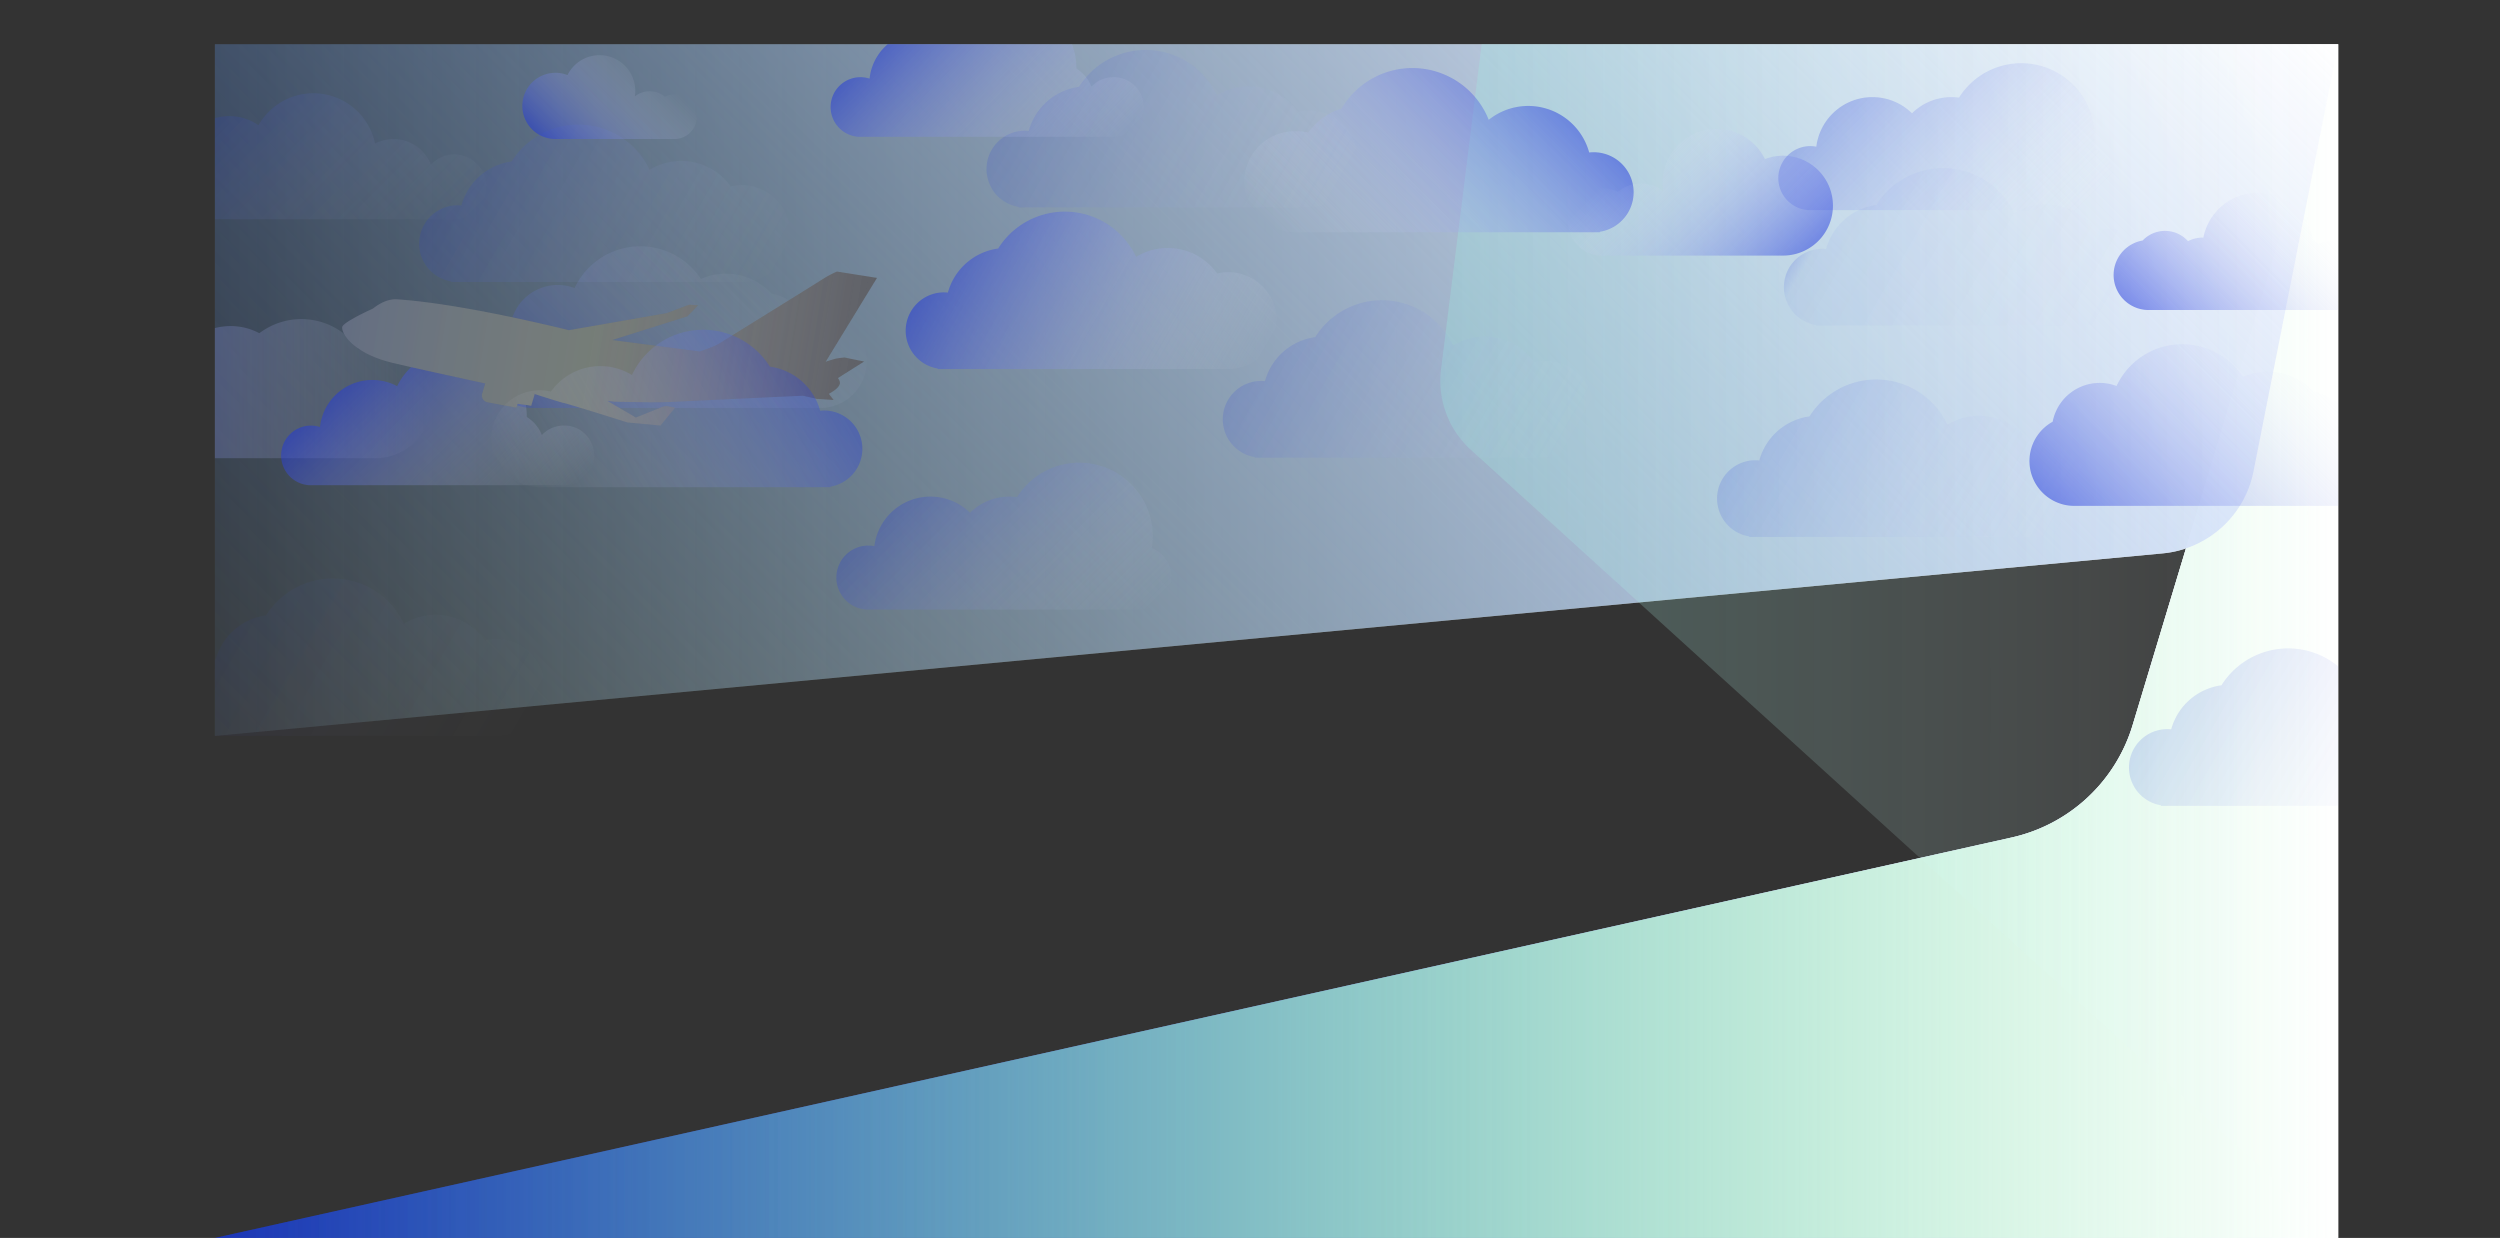 <svg id="cropped" xmlns="http://www.w3.org/2000/svg" xmlns:xlink="http://www.w3.org/1999/xlink" viewBox="0 0 1608.36 796.43"><rect x="0" y="0" width="1608.36" height="796.43" fill="#333333" stroke="none"/><defs><style>.cls-1{fill:none;}.cls-2{clip-path:url(#clip-path);}.cls-3{fill:url(#linear-gradient);}.cls-4{fill:url(#linear-gradient-3);}.cls-5{fill:url(#linear-gradient-4);}.cls-6{fill:url(#linear-gradient-5);}.cls-7{fill:url(#linear-gradient-6);}.cls-8{fill:url(#linear-gradient-7);}.cls-9{fill:url(#linear-gradient-8);}.cls-10{fill:url(#linear-gradient-9);}.cls-11{fill:url(#linear-gradient-10);}.cls-12{fill:url(#linear-gradient-11);}.cls-13{fill:url(#linear-gradient-12);}.cls-14{fill:url(#linear-gradient-13);}.cls-15{fill:url(#linear-gradient-14);}.cls-16{fill:url(#linear-gradient-15);}.cls-17{fill:url(#linear-gradient-16);}.cls-18{fill:url(#linear-gradient-17);}.cls-19{fill:url(#linear-gradient-18);}.cls-20{fill:url(#linear-gradient-19);}.cls-21{fill:url(#linear-gradient-20);}.cls-22{fill:url(#linear-gradient-21);}.cls-23{fill:url(#linear-gradient-22);}.cls-24{fill:url(#linear-gradient-23);}.cls-25{fill:url(#linear-gradient-24);}.cls-26{fill:url(#linear-gradient-25);}.cls-27{fill:url(#linear-gradient-26);}.cls-28{fill:#5e6066;}.cls-29{fill:url(#linear-gradient-27);}.cls-30{fill:url(#linear-gradient-28);}.cls-31{fill:url(#linear-gradient-29);}</style><clipPath id="clip-path" transform="translate(138.23 28.43)"><rect class="cls-1" width="1366" height="768"/></clipPath><linearGradient id="linear-gradient" y1="384" x2="1366" y2="384" gradientUnits="userSpaceOnUse"><stop offset="0" stop-color="#152aea" stop-opacity="0.5"/><stop offset="1" stop-color="#fff"/></linearGradient><linearGradient id="linear-gradient-3" y1="384" x2="1366" y2="384" gradientUnits="userSpaceOnUse"><stop offset="0" stop-color="#0edd4d" stop-opacity="0.05"/><stop offset="1" stop-color="#fff"/></linearGradient><linearGradient id="linear-gradient-4" y1="222.5" x2="1366" y2="222.5" gradientUnits="userSpaceOnUse"><stop offset="0" stop-color="#ecef89" stop-opacity="0.05"/><stop offset="1" stop-color="#fff"/></linearGradient><linearGradient id="linear-gradient-5" x1="178.03" y1="623.03" x2="1083.53" y2="-282.47" gradientUnits="userSpaceOnUse"><stop offset="0" stop-color="#125bdd" stop-opacity="0.05"/><stop offset="1" stop-color="#fff"/></linearGradient><linearGradient id="linear-gradient-6" x1="788.4" y1="384" x2="1366" y2="384" gradientUnits="userSpaceOnUse"><stop offset="0" stop-color="#98f4e3" stop-opacity="0.25"/><stop offset="1" stop-color="#fff" stop-opacity="0.05"/></linearGradient><linearGradient id="linear-gradient-7" x1="-138.23" y1="218.63" x2="139.18" y2="218.63" gradientUnits="userSpaceOnUse"><stop offset="0" stop-color="#1d35dd" stop-opacity="0.5"/><stop offset="1" stop-color="#fff" stop-opacity="0"/></linearGradient><linearGradient id="linear-gradient-8" x1="2786.25" y1="25.21" x2="2919.58" y2="158.53" gradientTransform="matrix(-1, 0, 0, 1, 3639.54, 0)" xlink:href="#linear-gradient-7"/><linearGradient id="linear-gradient-9" x1="473.44" y1="127.11" x2="656.3" y2="232.68" xlink:href="#linear-gradient-7"/><linearGradient id="linear-gradient-10" x1="995.44" y1="235.11" x2="1178.3" y2="340.68" gradientUnits="userSpaceOnUse"><stop offset="0" stop-color="#1d35dd" stop-opacity="0.15"/><stop offset="1" stop-color="#fff" stop-opacity="0"/></linearGradient><linearGradient id="linear-gradient-11" x1="160.44" y1="71.11" x2="343.3" y2="176.68" xlink:href="#linear-gradient-10"/><linearGradient id="linear-gradient-12" x1="1260.44" y1="408.11" x2="1443.3" y2="513.68" xlink:href="#linear-gradient-10"/><linearGradient id="linear-gradient-13" x1="677.44" y1="184.11" x2="860.3" y2="289.68" xlink:href="#linear-gradient-10"/><linearGradient id="linear-gradient-14" x1="525.44" y1="23.11" x2="708.3" y2="128.68" xlink:href="#linear-gradient-10"/><linearGradient id="linear-gradient-15" x1="1038.44" y1="99.11" x2="1221.3" y2="204.68" gradientUnits="userSpaceOnUse"><stop offset="0" stop-color="#1d35dd" stop-opacity="0.15"/><stop offset="0.04" stop-color="#263dde" stop-opacity="0.05"/><stop offset="1" stop-color="#fff" stop-opacity="0"/></linearGradient><linearGradient id="linear-gradient-16" x1="2.44" y1="363.11" x2="185.3" y2="468.68" xlink:href="#linear-gradient-15"/><linearGradient id="linear-gradient-17" x1="1061.84" y1="21.56" x2="1178.26" y2="137.98" gradientUnits="userSpaceOnUse"><stop offset="0" stop-color="#1d35dd" stop-opacity="0.25"/><stop offset="1" stop-color="#fff" stop-opacity="0"/></linearGradient><linearGradient id="linear-gradient-18" x1="455.84" y1="278.56" x2="572.26" y2="394.98" xlink:href="#linear-gradient-17"/><linearGradient id="linear-gradient-19" x1="442.43" y1="-13.78" x2="550.87" y2="94.66" xlink:href="#linear-gradient-7"/><linearGradient id="linear-gradient-20" x1="88.87" y1="210.34" x2="197.31" y2="318.77" xlink:href="#linear-gradient-7"/><linearGradient id="linear-gradient-21" x1="4.96" y1="32.14" x2="124.17" y2="151.35" xlink:href="#linear-gradient-10"/><linearGradient id="linear-gradient-22" x1="1258.07" y1="194.27" x2="1349.5" y2="102.84" xlink:href="#linear-gradient-7"/><linearGradient id="linear-gradient-23" x1="222.25" y1="73.68" x2="280.89" y2="15.04" xlink:href="#linear-gradient-7"/><linearGradient id="linear-gradient-24" x1="2624.78" y1="155.09" x2="2713.25" y2="66.62" gradientTransform="matrix(-1, 0, 0, 1, 3628.97, 0)" xlink:href="#linear-gradient-7"/><linearGradient id="linear-gradient-25" x1="228.95" y1="270.62" x2="363.91" y2="135.67" xlink:href="#linear-gradient-17"/><linearGradient id="linear-gradient-26" x1="1220.95" y1="333.62" x2="1355.91" y2="198.67" xlink:href="#linear-gradient-7"/><linearGradient id="linear-gradient-27" x1="82.99" y1="190.11" x2="417.99" y2="190.11" gradientTransform="translate(34.44 -44.87) rotate(9.15)" gradientUnits="userSpaceOnUse"><stop offset="0" stop-color="#1d35dd" stop-opacity="0.25"/><stop offset="0.97" stop-color="#f9f9fe" stop-opacity="0.01"/><stop offset="1" stop-color="#fff" stop-opacity="0"/></linearGradient><linearGradient id="linear-gradient-28" x1="82.99" y1="190.11" x2="417.99" y2="190.11" gradientTransform="translate(34.44 -44.87) rotate(9.15)" gradientUnits="userSpaceOnUse"><stop offset="0.48" stop-color="#ddf47a" stop-opacity="0.15"/><stop offset="0.97" stop-color="#f9f9fe" stop-opacity="0.01"/><stop offset="1" stop-color="#fff" stop-opacity="0"/></linearGradient><linearGradient id="linear-gradient-29" x1="207.8" y1="203.11" x2="390.66" y2="308.68" gradientTransform="matrix(-1, 0, 0, 1, 595.36, 0)" gradientUnits="userSpaceOnUse"><stop offset="0" stop-color="#1d35dd" stop-opacity="0.35"/><stop offset="1" stop-color="#fff" stop-opacity="0"/></linearGradient></defs><title>landingPage</title><g class="cls-2"><path class="cls-3" d="M0,768H1366V0L1233.79,438.06a105.26,105.26,0,0,1-77.88,72.33Z" transform="translate(138.23 28.43)"/><path class="cls-3" d="M0,768H1366V0L1233.79,438.06a105.26,105.26,0,0,1-77.88,72.33Z" transform="translate(138.23 28.43)"/><path class="cls-4" d="M0,768H1366V0L1233.79,438.06a105.26,105.26,0,0,1-77.88,72.33Z" transform="translate(138.23 28.43)"/><path class="cls-5" d="M1253.15,327.58,0,445V0H1366l-54.46,274.87A65.8,65.8,0,0,1,1253.15,327.58Z" transform="translate(138.23 28.43)"/><path class="cls-6" d="M1253.15,327.58,0,445V0H1366l-54.46,274.87A65.8,65.8,0,0,1,1253.15,327.58Z" transform="translate(138.23 28.43)"/><path class="cls-7" d="M808.05,261,1366,768V0H815L788.86,209.1A60,60,0,0,0,808.05,261Z" transform="translate(138.23 28.43)"/><path class="cls-8" d="M139.18,230.57a35.81,35.81,0,0,0-46.55-34.15,44.73,44.73,0,0,0-64-10.48,39.28,39.28,0,0,0-18.49-4.59A39.41,39.41,0,0,0-15.76,191a47.68,47.68,0,0,0-38.95-20.13,47.73,47.73,0,0,0-47.09,40,28.41,28.41,0,0,0-8.09-1.17A28.33,28.33,0,0,0-138.23,238a28.34,28.34,0,0,0,28.34,28.34c.5,0,1,0,1.49,0v0H106.37v-.12A35.8,35.8,0,0,0,139.18,230.57Z" transform="translate(138.23 28.43)"/><path class="cls-9" d="M695.9,56a32.39,32.39,0,0,1,7.49.87,40.71,40.71,0,0,1,21.45-15.42,52.85,52.85,0,0,1,94.69,7.21,40.65,40.65,0,0,1,64.63,21,25.48,25.48,0,0,1,2.78-.15A25.74,25.74,0,0,1,891,120.68V121H695.9a32.52,32.52,0,1,1,0-65Z" transform="translate(138.23 28.43)"/><path class="cls-10" d="M652,146.68a31.49,31.49,0,0,0-7.18.83,39,39,0,0,0-52.14-10.67,50.65,50.65,0,0,0-88.75-5.39,39,39,0,0,0-32.34,28.36,23.58,23.58,0,0,0-2.66-.15,24.67,24.67,0,0,0-3.9,49V209H652a31.16,31.16,0,0,0,0-62.32Z" transform="translate(138.23 28.43)"/><path class="cls-11" d="M1174,254.68a31.49,31.49,0,0,0-7.18.83,39,39,0,0,0-52.14-10.67,50.65,50.65,0,0,0-88.75-5.39,39,39,0,0,0-32.34,28.36,23.58,23.58,0,0,0-2.66-.15,24.67,24.67,0,0,0-3.9,49V317h187a31.16,31.16,0,1,0,0-62.32Z" transform="translate(138.23 28.43)"/><path class="cls-12" d="M339,90.68a31.49,31.49,0,0,0-7.18.83,39,39,0,0,0-52.14-10.67,50.65,50.65,0,0,0-88.75-5.39,39,39,0,0,0-32.34,28.36,23.58,23.58,0,0,0-2.66-.15,24.67,24.67,0,0,0-3.9,49V153H339a31.16,31.16,0,0,0,0-62.32Z" transform="translate(138.23 28.43)"/><path class="cls-13" d="M1439,427.68a31.49,31.49,0,0,0-7.18.83,39,39,0,0,0-52.14-10.67,50.65,50.65,0,0,0-88.75-5.39,39,39,0,0,0-32.34,28.36,23.58,23.58,0,0,0-2.66-.15,24.67,24.67,0,0,0-3.9,49V490h187a31.16,31.16,0,1,0,0-62.32Z" transform="translate(138.23 28.43)"/><path class="cls-14" d="M856,203.68a31.49,31.49,0,0,0-7.18.83,39,39,0,0,0-52.14-10.67,50.65,50.65,0,0,0-88.75-5.39,39,39,0,0,0-32.34,28.36,23.58,23.58,0,0,0-2.66-.15,24.67,24.67,0,0,0-3.9,49V266H856a31.16,31.16,0,0,0,0-62.32Z" transform="translate(138.23 28.43)"/><path class="cls-15" d="M704,42.68a31.49,31.49,0,0,0-7.18.83,39,39,0,0,0-52.14-10.67,50.65,50.65,0,0,0-88.75-5.39,39,39,0,0,0-32.34,28.36,23.58,23.58,0,0,0-2.66-.15,24.67,24.67,0,0,0-3.9,49V105H704a31.16,31.16,0,0,0,0-62.32Z" transform="translate(138.23 28.43)"/><path class="cls-16" d="M1217,118.68a31.49,31.49,0,0,0-7.18.83,39,39,0,0,0-52.14-10.67,50.65,50.65,0,0,0-88.75-5.39,39,39,0,0,0-32.34,28.36,23.58,23.58,0,0,0-2.66-.15,24.67,24.67,0,0,0-3.9,49V181h187a31.16,31.16,0,1,0,0-62.32Z" transform="translate(138.23 28.43)"/><path class="cls-17" d="M181,382.68a31.49,31.49,0,0,0-7.18.83,39,39,0,0,0-52.14-10.67,50.65,50.65,0,0,0-88.75-5.39A39,39,0,0,0,.56,395.81a23.58,23.58,0,0,0-2.66-.15,24.67,24.67,0,0,0-24.67,24.67A24.67,24.67,0,0,0-6,444.69V445H181a31.16,31.16,0,1,0,0-62.32Z" transform="translate(138.23 28.43)"/><path class="cls-18" d="M1208.8,67.12a47.78,47.78,0,0,0,.61-7.62,47.28,47.28,0,0,0-87.31-25.14,38.1,38.1,0,0,0-4.81-.31,36.18,36.18,0,0,0-25.45,10.4,36.37,36.37,0,0,0-61.55,21.49,21,21,0,0,0-3.91-.38,20.61,20.61,0,0,0-1.21,41.18v0h174.55v0c.4,0,.8,0,1.21,0a20.61,20.61,0,0,0,7.87-39.66Z" transform="translate(138.23 28.43)"/><path class="cls-19" d="M602.8,324.12a47.78,47.78,0,0,0,.61-7.62,47.28,47.28,0,0,0-87.31-25.14,38.1,38.1,0,0,0-4.81-.31,36.18,36.18,0,0,0-25.45,10.4,36.37,36.37,0,0,0-61.55,21.49,21,21,0,0,0-3.91-.38,20.61,20.61,0,0,0-1.21,41.18v0H593.72v0c.4,0,.8,0,1.21,0a20.61,20.61,0,0,0,7.87-39.66Z" transform="translate(138.23 28.43)"/><path class="cls-20" d="M577.94,21.24a19.13,19.13,0,0,0-14,6.1,23.76,23.76,0,0,0-9.69-11.62V15.6A44,44,0,0,0,470.82-4.13,33.88,33.88,0,0,0,421.2,22.15a19.2,19.2,0,1,0-7,37.45v0H576.81v0c.38,0,.75,0,1.13,0a19.2,19.2,0,1,0,0-38.39Z" transform="translate(138.23 28.43)"/><path class="cls-21" d="M224.38,245.36a19.13,19.13,0,0,0-14,6.1,23.77,23.77,0,0,0-9.69-11.62v-.12A44,44,0,0,0,117.26,220a33.88,33.88,0,0,0-49.62,26.28,19.19,19.19,0,1,0-7,37.44v0H223.25v0c.38,0,.75,0,1.13,0a19.2,19.2,0,1,0,0-38.39Z" transform="translate(138.23 28.43)"/><path class="cls-22" d="M154.25,70.86A20.82,20.82,0,0,0,139,77.49a25.8,25.8,0,0,0-35.93-13.56,40.56,40.56,0,0,0-75-11.82A33.17,33.17,0,0,0-22.79,71a22.43,22.43,0,0,0-2.33-.13A20.88,20.88,0,0,0-46,91.75a20.88,20.88,0,0,0,20.88,20.88c.42,0,.83,0,1.23,0v0H153v0c.41,0,.81,0,1.23,0a20.89,20.89,0,0,0,0-41.77Z" transform="translate(138.23 28.43)"/><path class="cls-23" d="M1363.69,126.29a22.21,22.21,0,0,0-10.09,2.41,23.9,23.9,0,0,0-3.88-2.64,35.74,35.74,0,0,0-70.42-1.62l-.66,0a19.76,19.76,0,0,0-9.23,2.28,19.84,19.84,0,0,0-29.17-.43,22.53,22.53,0,0,0,3.9,44.73h119.55a22.36,22.36,0,1,0,0-44.71Z" transform="translate(138.23 28.43)"/><path class="cls-24" d="M296.07,32.28a14.28,14.28,0,0,0-6.49,1.55,15.39,15.39,0,0,0-19.39-.24,22.67,22.67,0,0,0,.29-3.62,23,23,0,0,0-43.61-10.11A21.3,21.3,0,1,0,219.2,61h76.87a14.38,14.38,0,0,0,0-28.75Z" transform="translate(138.23 28.43)"/><path class="cls-25" d="M892.83,92.63A21.61,21.61,0,0,1,902.62,95a23.17,23.17,0,0,1,29.25-.36,35.08,35.08,0,0,1-.43-5.46,34.66,34.66,0,0,1,65.78-15.26A32.13,32.13,0,1,1,1008.8,136h-116a21.69,21.69,0,1,1,0-43.37Z" transform="translate(138.23 28.43)"/><path class="cls-26" d="M390,174.17a30.22,30.22,0,0,0-9,1.38,37.17,37.17,0,0,0-22.83-15.09,40.07,40.07,0,0,0-45.49-9.41,46.65,46.65,0,0,0-81.23,5.83,30.83,30.83,0,0,0-41.11,23,28.87,28.87,0,0,0,14,54.15H390a29.92,29.92,0,0,0,0-59.83Z" transform="translate(138.23 28.43)"/><path class="cls-27" d="M1382,237.17a30.22,30.22,0,0,0-9,1.38,37.17,37.17,0,0,0-22.83-15.09,40.07,40.07,0,0,0-45.49-9.41,46.65,46.65,0,0,0-81.23,5.83,30.83,30.83,0,0,0-41.11,23,28.87,28.87,0,0,0,14,54.15H1382a29.92,29.92,0,0,0,0-59.83Z" transform="translate(138.23 28.43)"/><path class="cls-28" d="M402.06,217.27a6.7,6.7,0,0,0-1.2-2.49l16.84-10.62-12.55-2.59a48.78,48.78,0,0,0-5.84.77c-.74.19-3.44,1-6.33,1.94l33-53.93-25.76-4.07a67.79,67.79,0,0,0-9.6,5.14c-4.84,3.14-67.05,41.72-67.05,41.72a95.06,95.06,0,0,1-11.6,4.57l-55.89-7.32-.36-.08,48.33-15.26,6.84-7.06-5.76-.39L290.88,173l-63.13,11c-20.34-5-73.45-17.34-110.47-19.85-8.14-.55-15.44,5.89-15.44,5.89s-19.69,8.86-19.9,12c-.35,5.18,8.66,17.36,32.57,23,14.57,3.46,41,9.23,59.45,13.21L172,224.75a4.45,4.45,0,0,0,3,5.53l19,3.57.74-2.48,5.78.78,0-.08,3,.57,2.23-7.47-1.13-.47c9.35,3,17.78,5.69,19.43,6,4,.85,41.37,12.64,41.37,12.64l21.27,2,9.45-11.5s-4-.85-5.72-1-4.72,1.42-4.72,1.42l-14.86,5.93L252.5,229.45l4.65.55s27.14.68,36.43.16c6.86-.39,58.3-2.8,84.76-4l8.81,2,10.94.74L395,224.93C397.23,223.76,402.75,220.54,402.06,217.27Z" transform="translate(138.23 28.43)"/><path class="cls-29" d="M402.06,217.27a6.7,6.7,0,0,0-1.2-2.49l16.84-10.62-12.55-2.59a48.78,48.78,0,0,0-5.84.77c-.74.19-3.44,1-6.33,1.94l33-53.93-25.76-4.07a67.79,67.79,0,0,0-9.6,5.14c-4.84,3.14-67.05,41.72-67.05,41.72a95.06,95.06,0,0,1-11.6,4.57l-55.89-7.32-.36-.08,48.33-15.26,6.84-7.06-5.76-.39L290.88,173l-63.13,11c-20.34-5-73.45-17.34-110.47-19.85-8.14-.55-15.44,5.89-15.44,5.89s-19.69,8.86-19.9,12c-.35,5.18,8.66,17.36,32.57,23,14.57,3.46,41,9.23,59.45,13.21L172,224.75a4.45,4.45,0,0,0,3,5.53l19,3.57.74-2.48,5.78.78,0-.08,3,.57,2.23-7.47-1.13-.47c9.35,3,17.78,5.69,19.43,6,4,.85,41.37,12.64,41.37,12.64l21.27,2,9.45-11.5s-4-.85-5.72-1-4.72,1.42-4.72,1.42l-14.86,5.93L252.5,229.45l4.65.55s27.14.68,36.43.16c6.86-.39,58.3-2.8,84.76-4l8.81,2,10.94.74L395,224.93C397.23,223.76,402.75,220.54,402.06,217.27Z" transform="translate(138.23 28.43)"/><path class="cls-30" d="M402.06,217.27a6.7,6.7,0,0,0-1.2-2.49l16.84-10.62-12.55-2.59a48.78,48.78,0,0,0-5.84.77c-.74.19-3.44,1-6.33,1.94l33-53.93-25.76-4.07a67.79,67.79,0,0,0-9.6,5.14c-4.84,3.14-67.05,41.72-67.05,41.72a95.06,95.06,0,0,1-11.6,4.57l-55.89-7.32-.36-.08,48.33-15.26,6.84-7.06-5.76-.39L290.88,173l-63.13,11c-20.34-5-73.45-17.34-110.47-19.85-8.14-.55-15.44,5.89-15.44,5.89s-19.69,8.86-19.9,12c-.35,5.18,8.66,17.36,32.57,23,14.57,3.46,41,9.23,59.45,13.21L172,224.75a4.45,4.45,0,0,0,3,5.53l19,3.57.74-2.48,5.78.78,0-.08,3,.57,2.23-7.47-1.13-.47c9.35,3,17.78,5.69,19.43,6,4,.85,41.37,12.64,41.37,12.64l21.27,2,9.45-11.5s-4-.85-5.72-1-4.72,1.42-4.72,1.42l-14.86,5.93L252.5,229.45l4.65.55s27.14.68,36.43.16c6.86-.39,58.3-2.8,84.76-4l8.81,2,10.94.74L395,224.93C397.23,223.76,402.75,220.54,402.06,217.27Z" transform="translate(138.23 28.43)"/><path class="cls-31" d="M209,222.68a31.49,31.49,0,0,1,7.18.83,39,39,0,0,1,52.14-10.67,50.65,50.65,0,0,1,88.75-5.39,39,39,0,0,1,32.34,28.36,23.58,23.58,0,0,1,2.66-.15,24.67,24.67,0,0,1,3.9,49V285H209a31.16,31.16,0,0,1,0-62.32Z" transform="translate(138.23 28.43)"/></g></svg>